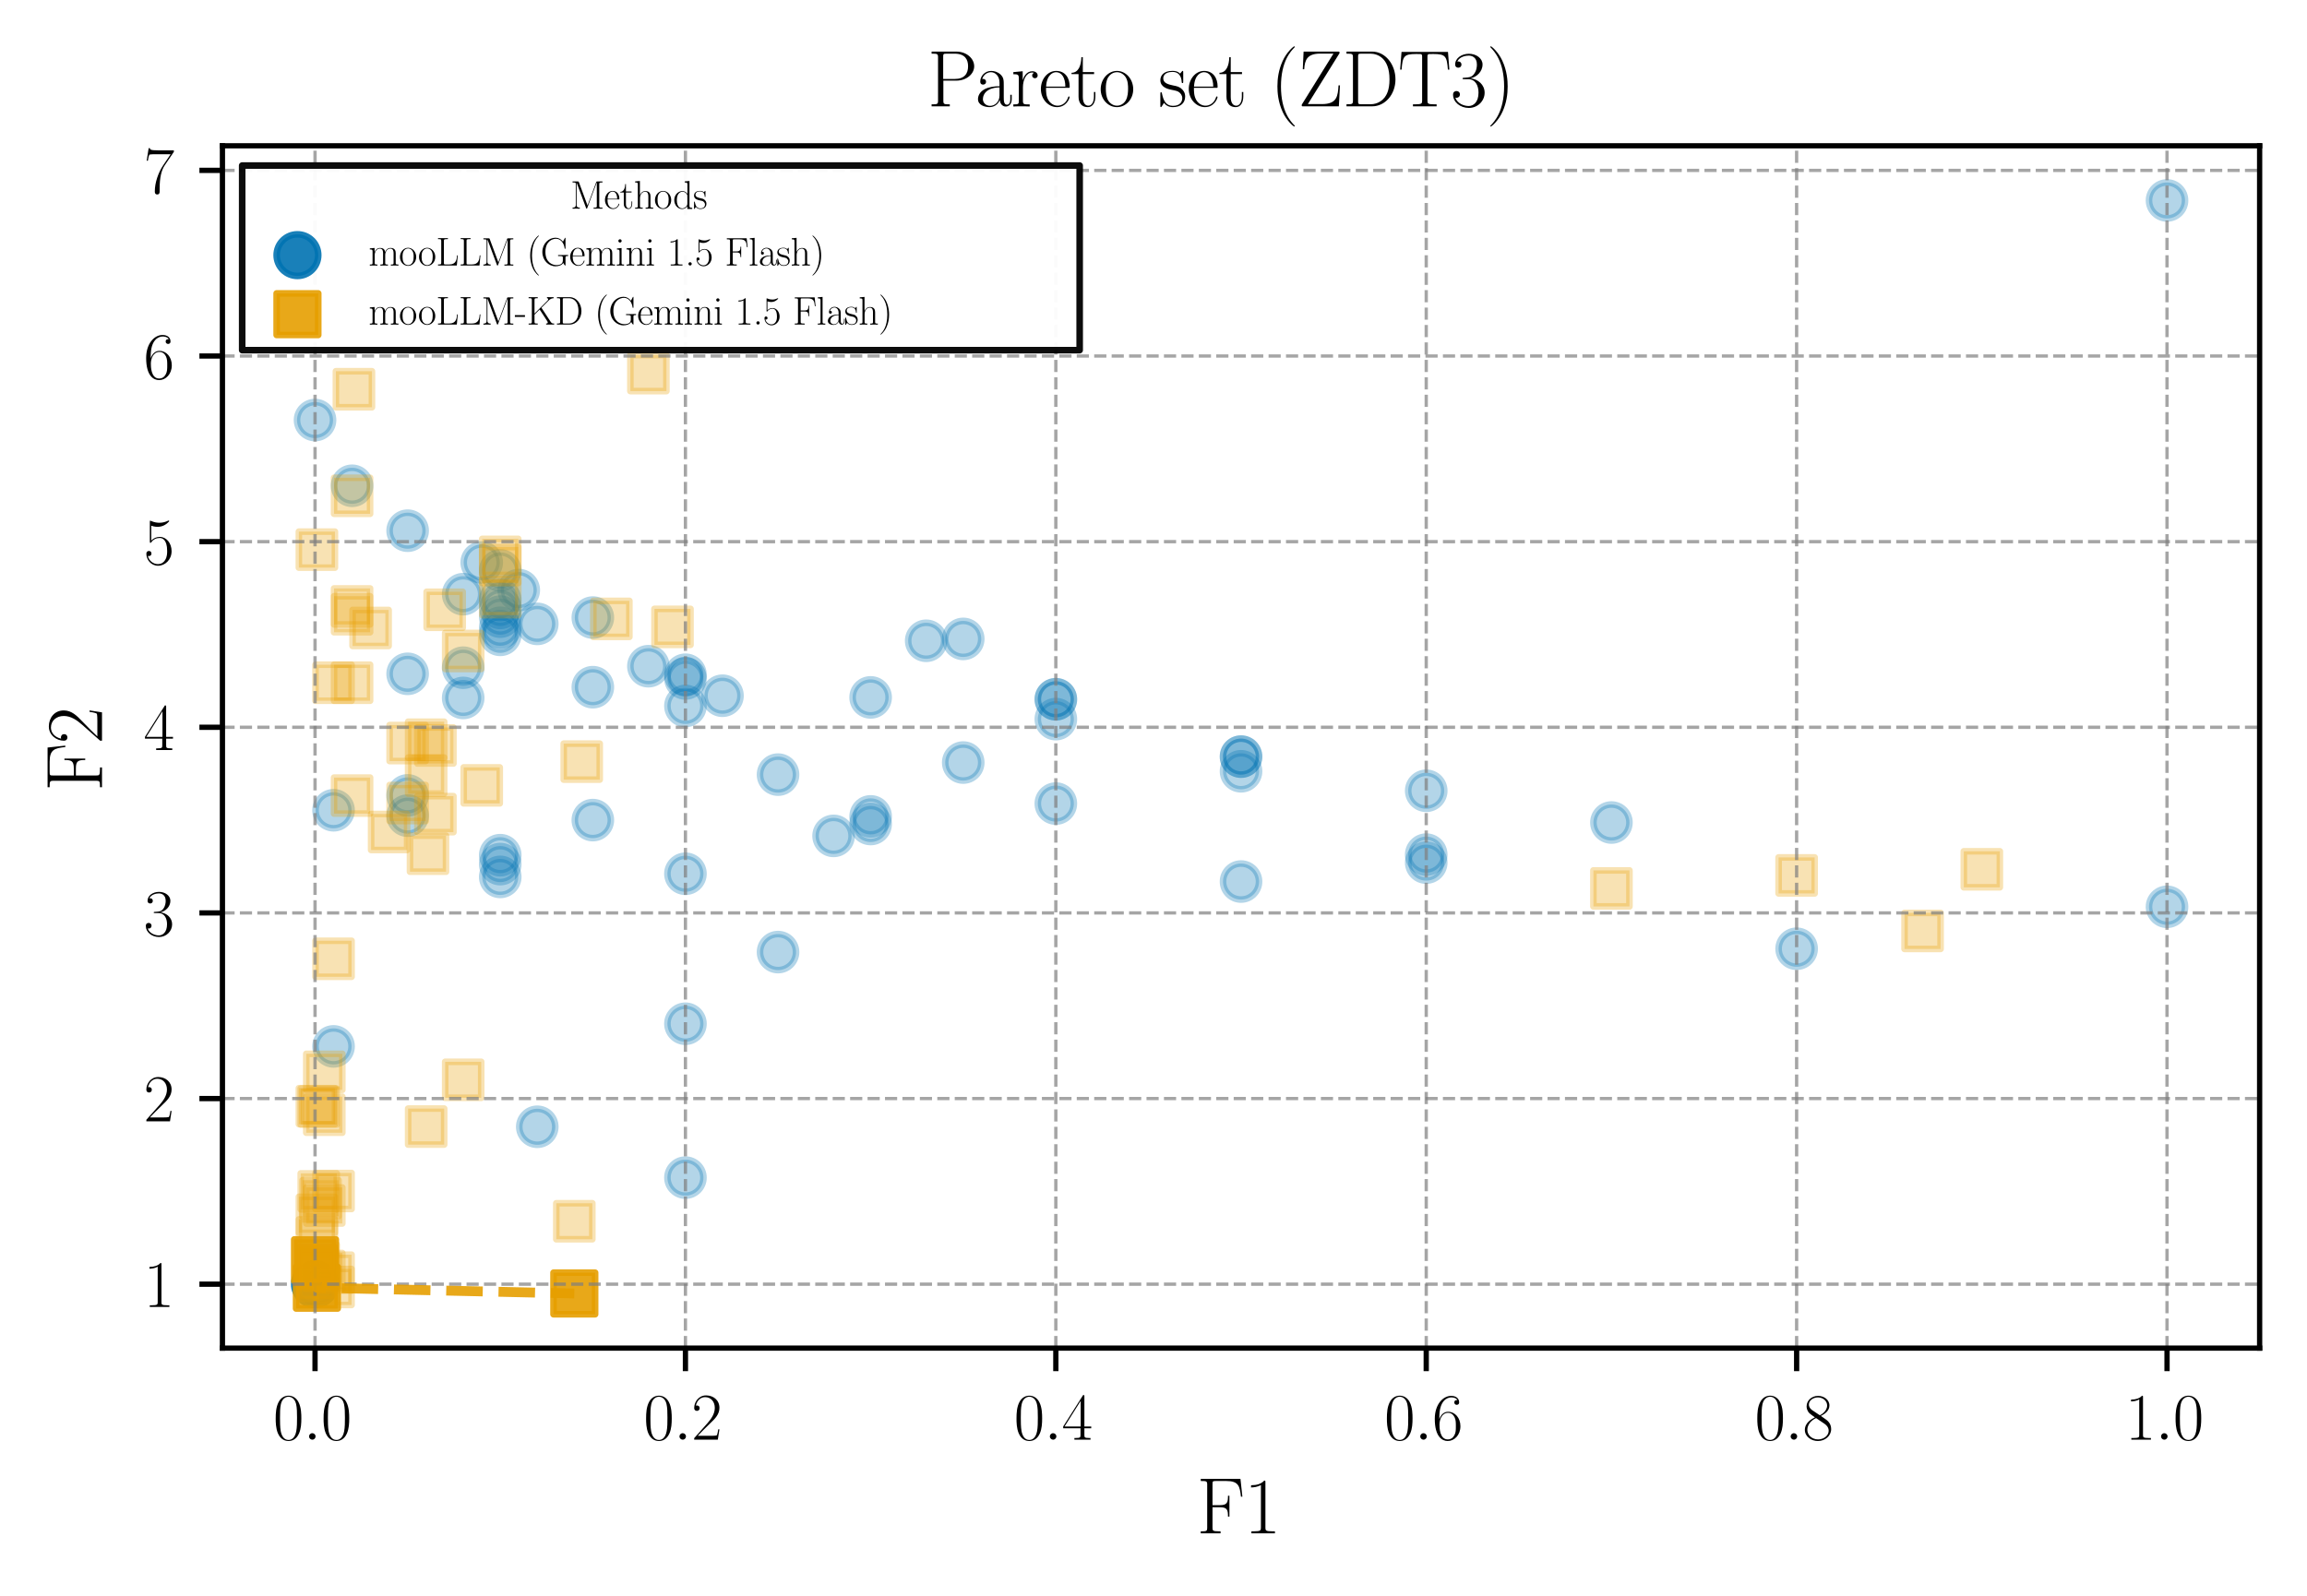 <?xml version="1.0" encoding="utf-8" standalone="no"?>
<!DOCTYPE svg PUBLIC "-//W3C//DTD SVG 1.1//EN"
  "http://www.w3.org/Graphics/SVG/1.1/DTD/svg11.dtd">
<svg xmlns:xlink="http://www.w3.org/1999/xlink" width="350.64pt" height="242.64pt" viewBox="0 0 350.64 242.64" xmlns="http://www.w3.org/2000/svg" version="1.1">
 <defs>
  <style type="text/css">*{stroke-linejoin: round; stroke-linecap: butt}</style>
 </defs>
 <g id="figure_1">
  <g id="patch_1">
   <path d="M 0 242.64 
L 350.64 242.64 
L 350.64 0 
L 0 0 
z
" style="fill: #ffffff"/>
  </g>
  <g id="axes_1">
   <g id="patch_2">
    <path d="M 33.808 204.958 
L 343.44 204.958 
L 343.44 22.166 
L 33.808 22.166 
z
" style="fill: #ffffff"/>
   </g>
   <g id="PathCollection_1">
    <defs>
     <path id="m15af9b04ea" d="M 0 2.739 
C 0.726 2.739 1.423 2.45 1.936 1.936 
C 2.45 1.423 2.739 0.726 2.739 0 
C 2.739 -0.726 2.45 -1.423 1.936 -1.936 
C 1.423 -2.45 0.726 -2.739 0 -2.739 
C -0.726 -2.739 -1.423 -2.45 -1.936 -1.936 
C -2.45 -1.423 -2.739 -0.726 -2.739 0 
C -2.739 0.726 -2.45 1.423 -1.936 1.936 
C -1.423 2.45 -0.726 2.739 0 2.739 
z
" style="stroke: #0072b2; stroke-opacity: 0.3"/>
    </defs>
    <g clip-path="url(#p3750bc977c)">
     <use xlink:href="#m15af9b04ea" x="329.366" y="30.475" style="fill: #0072b2; fill-opacity: 0.3; stroke: #0072b2; stroke-opacity: 0.3"/>
     <use xlink:href="#m15af9b04ea" x="47.882" y="63.862" style="fill: #0072b2; fill-opacity: 0.3; stroke: #0072b2; stroke-opacity: 0.3"/>
     <use xlink:href="#m15af9b04ea" x="329.366" y="137.861" style="fill: #0072b2; fill-opacity: 0.3; stroke: #0072b2; stroke-opacity: 0.3"/>
     <use xlink:href="#m15af9b04ea" x="188.624" y="115.03" style="fill: #0072b2; fill-opacity: 0.3; stroke: #0072b2; stroke-opacity: 0.3"/>
     <use xlink:href="#m15af9b04ea" x="104.179" y="107.325" style="fill: #0072b2; fill-opacity: 0.3; stroke: #0072b2; stroke-opacity: 0.3"/>
     <use xlink:href="#m15af9b04ea" x="61.956" y="80.683" style="fill: #0072b2; fill-opacity: 0.3; stroke: #0072b2; stroke-opacity: 0.3"/>
     <use xlink:href="#m15af9b04ea" x="216.772" y="129.931" style="fill: #0072b2; fill-opacity: 0.3; stroke: #0072b2; stroke-opacity: 0.3"/>
     <use xlink:href="#m15af9b04ea" x="146.402" y="97.136" style="fill: #0072b2; fill-opacity: 0.3; stroke: #0072b2; stroke-opacity: 0.3"/>
     <use xlink:href="#m15af9b04ea" x="160.476" y="109.329" style="fill: #0072b2; fill-opacity: 0.3; stroke: #0072b2; stroke-opacity: 0.3"/>
     <use xlink:href="#m15af9b04ea" x="160.476" y="106.309" style="fill: #0072b2; fill-opacity: 0.3; stroke: #0072b2; stroke-opacity: 0.3"/>
     <use xlink:href="#m15af9b04ea" x="50.697" y="159.085" style="fill: #0072b2; fill-opacity: 0.3; stroke: #0072b2; stroke-opacity: 0.3"/>
     <use xlink:href="#m15af9b04ea" x="188.624" y="115.03" style="fill: #0072b2; fill-opacity: 0.3; stroke: #0072b2; stroke-opacity: 0.3"/>
     <use xlink:href="#m15af9b04ea" x="76.031" y="86.722" style="fill: #0072b2; fill-opacity: 0.3; stroke: #0072b2; stroke-opacity: 0.3"/>
     <use xlink:href="#m15af9b04ea" x="78.845" y="89.714" style="fill: #0072b2; fill-opacity: 0.3; stroke: #0072b2; stroke-opacity: 0.3"/>
     <use xlink:href="#m15af9b04ea" x="118.253" y="117.767" style="fill: #0072b2; fill-opacity: 0.3; stroke: #0072b2; stroke-opacity: 0.3"/>
     <use xlink:href="#m15af9b04ea" x="118.253" y="144.748" style="fill: #0072b2; fill-opacity: 0.3; stroke: #0072b2; stroke-opacity: 0.3"/>
     <use xlink:href="#m15af9b04ea" x="132.327" y="125.274" style="fill: #0072b2; fill-opacity: 0.3; stroke: #0072b2; stroke-opacity: 0.3"/>
     <use xlink:href="#m15af9b04ea" x="273.069" y="144.24" style="fill: #0072b2; fill-opacity: 0.3; stroke: #0072b2; stroke-opacity: 0.3"/>
     <use xlink:href="#m15af9b04ea" x="244.921" y="125.049" style="fill: #0072b2; fill-opacity: 0.3; stroke: #0072b2; stroke-opacity: 0.3"/>
     <use xlink:href="#m15af9b04ea" x="216.772" y="120.222" style="fill: #0072b2; fill-opacity: 0.3; stroke: #0072b2; stroke-opacity: 0.3"/>
     <use xlink:href="#m15af9b04ea" x="160.476" y="122.17" style="fill: #0072b2; fill-opacity: 0.3; stroke: #0072b2; stroke-opacity: 0.3"/>
     <use xlink:href="#m15af9b04ea" x="188.624" y="117.259" style="fill: #0072b2; fill-opacity: 0.3; stroke: #0072b2; stroke-opacity: 0.3"/>
     <use xlink:href="#m15af9b04ea" x="160.476" y="106.309" style="fill: #0072b2; fill-opacity: 0.3; stroke: #0072b2; stroke-opacity: 0.3"/>
     <use xlink:href="#m15af9b04ea" x="132.327" y="106.027" style="fill: #0072b2; fill-opacity: 0.3; stroke: #0072b2; stroke-opacity: 0.3"/>
     <use xlink:href="#m15af9b04ea" x="90.105" y="93.891" style="fill: #0072b2; fill-opacity: 0.3; stroke: #0072b2; stroke-opacity: 0.3"/>
     <use xlink:href="#m15af9b04ea" x="76.031" y="91.21" style="fill: #0072b2; fill-opacity: 0.3; stroke: #0072b2; stroke-opacity: 0.3"/>
     <use xlink:href="#m15af9b04ea" x="76.031" y="95.443" style="fill: #0072b2; fill-opacity: 0.3; stroke: #0072b2; stroke-opacity: 0.3"/>
     <use xlink:href="#m15af9b04ea" x="188.624" y="134.023" style="fill: #0072b2; fill-opacity: 0.3; stroke: #0072b2; stroke-opacity: 0.3"/>
     <use xlink:href="#m15af9b04ea" x="140.772" y="97.419" style="fill: #0072b2; fill-opacity: 0.3; stroke: #0072b2; stroke-opacity: 0.3"/>
     <use xlink:href="#m15af9b04ea" x="109.809" y="105.773" style="fill: #0072b2; fill-opacity: 0.3; stroke: #0072b2; stroke-opacity: 0.3"/>
     <use xlink:href="#m15af9b04ea" x="104.179" y="103.148" style="fill: #0072b2; fill-opacity: 0.3; stroke: #0072b2; stroke-opacity: 0.3"/>
     <use xlink:href="#m15af9b04ea" x="146.402" y="115.933" style="fill: #0072b2; fill-opacity: 0.3; stroke: #0072b2; stroke-opacity: 0.3"/>
     <use xlink:href="#m15af9b04ea" x="98.549" y="101.285" style="fill: #0072b2; fill-opacity: 0.3; stroke: #0072b2; stroke-opacity: 0.3"/>
     <use xlink:href="#m15af9b04ea" x="81.66" y="171.305" style="fill: #0072b2; fill-opacity: 0.3; stroke: #0072b2; stroke-opacity: 0.3"/>
     <use xlink:href="#m15af9b04ea" x="216.772" y="131.145" style="fill: #0072b2; fill-opacity: 0.3; stroke: #0072b2; stroke-opacity: 0.3"/>
     <use xlink:href="#m15af9b04ea" x="76.031" y="92.423" style="fill: #0072b2; fill-opacity: 0.3; stroke: #0072b2; stroke-opacity: 0.3"/>
     <use xlink:href="#m15af9b04ea" x="76.031" y="96.516" style="fill: #0072b2; fill-opacity: 0.3; stroke: #0072b2; stroke-opacity: 0.3"/>
     <use xlink:href="#m15af9b04ea" x="76.031" y="133.318" style="fill: #0072b2; fill-opacity: 0.3; stroke: #0072b2; stroke-opacity: 0.3"/>
     <use xlink:href="#m15af9b04ea" x="104.179" y="132.838" style="fill: #0072b2; fill-opacity: 0.3; stroke: #0072b2; stroke-opacity: 0.3"/>
     <use xlink:href="#m15af9b04ea" x="104.179" y="179.038" style="fill: #0072b2; fill-opacity: 0.3; stroke: #0072b2; stroke-opacity: 0.3"/>
     <use xlink:href="#m15af9b04ea" x="70.401" y="101.511" style="fill: #0072b2; fill-opacity: 0.3; stroke: #0072b2; stroke-opacity: 0.3"/>
     <use xlink:href="#m15af9b04ea" x="76.031" y="131.37" style="fill: #0072b2; fill-opacity: 0.3; stroke: #0072b2; stroke-opacity: 0.3"/>
     <use xlink:href="#m15af9b04ea" x="50.697" y="123.186" style="fill: #0072b2; fill-opacity: 0.3; stroke: #0072b2; stroke-opacity: 0.3"/>
     <use xlink:href="#m15af9b04ea" x="132.327" y="124.117" style="fill: #0072b2; fill-opacity: 0.3; stroke: #0072b2; stroke-opacity: 0.3"/>
     <use xlink:href="#m15af9b04ea" x="81.66" y="94.85" style="fill: #0072b2; fill-opacity: 0.3; stroke: #0072b2; stroke-opacity: 0.3"/>
     <use xlink:href="#m15af9b04ea" x="90.105" y="124.682" style="fill: #0072b2; fill-opacity: 0.3; stroke: #0072b2; stroke-opacity: 0.3"/>
     <use xlink:href="#m15af9b04ea" x="70.401" y="106.111" style="fill: #0072b2; fill-opacity: 0.3; stroke: #0072b2; stroke-opacity: 0.3"/>
     <use xlink:href="#m15af9b04ea" x="76.031" y="130.016" style="fill: #0072b2; fill-opacity: 0.3; stroke: #0072b2; stroke-opacity: 0.3"/>
     <use xlink:href="#m15af9b04ea" x="61.956" y="102.442" style="fill: #0072b2; fill-opacity: 0.3; stroke: #0072b2; stroke-opacity: 0.3"/>
     <use xlink:href="#m15af9b04ea" x="70.401" y="90.335" style="fill: #0072b2; fill-opacity: 0.3; stroke: #0072b2; stroke-opacity: 0.3"/>
     <use xlink:href="#m15af9b04ea" x="53.512" y="73.853" style="fill: #0072b2; fill-opacity: 0.3; stroke: #0072b2; stroke-opacity: 0.3"/>
     <use xlink:href="#m15af9b04ea" x="90.105" y="104.474" style="fill: #0072b2; fill-opacity: 0.3; stroke: #0072b2; stroke-opacity: 0.3"/>
     <use xlink:href="#m15af9b04ea" x="104.179" y="102.583" style="fill: #0072b2; fill-opacity: 0.3; stroke: #0072b2; stroke-opacity: 0.3"/>
     <use xlink:href="#m15af9b04ea" x="126.698" y="127.081" style="fill: #0072b2; fill-opacity: 0.3; stroke: #0072b2; stroke-opacity: 0.3"/>
     <use xlink:href="#m15af9b04ea" x="73.216" y="85.509" style="fill: #0072b2; fill-opacity: 0.3; stroke: #0072b2; stroke-opacity: 0.3"/>
     <use xlink:href="#m15af9b04ea" x="61.956" y="124.004" style="fill: #0072b2; fill-opacity: 0.3; stroke: #0072b2; stroke-opacity: 0.3"/>
     <use xlink:href="#m15af9b04ea" x="104.179" y="155.642" style="fill: #0072b2; fill-opacity: 0.3; stroke: #0072b2; stroke-opacity: 0.3"/>
     <use xlink:href="#m15af9b04ea" x="76.031" y="93.75" style="fill: #0072b2; fill-opacity: 0.3; stroke: #0072b2; stroke-opacity: 0.3"/>
     <use xlink:href="#m15af9b04ea" x="61.956" y="120.928" style="fill: #0072b2; fill-opacity: 0.3; stroke: #0072b2; stroke-opacity: 0.3"/>
    </g>
   </g>
   <g id="PathCollection_2">
    <defs>
     <path id="m00abe58937" d="M 0 3.162 
C 0.839 3.162 1.643 2.829 2.236 2.236 
C 2.829 1.643 3.162 0.839 3.162 0 
C 3.162 -0.839 2.829 -1.643 2.236 -2.236 
C 1.643 -2.829 0.839 -3.162 0 -3.162 
C -0.839 -3.162 -1.643 -2.829 -2.236 -2.236 
C -2.829 -1.643 -3.162 -0.839 -3.162 0 
C -3.162 0.839 -2.829 1.643 -2.236 2.236 
C -1.643 2.829 -0.839 3.162 0 3.162 
z
" style="stroke: #0072b2; stroke-opacity: 0.9"/>
    </defs>
    <g clip-path="url(#p3750bc977c)">
     <use xlink:href="#m00abe58937" x="47.882" y="195.238" style="fill: #0072b2; fill-opacity: 0.9; stroke: #0072b2; stroke-opacity: 0.9"/>
    </g>
   </g>
   <g id="PathCollection_3">
    <defs>
     <path id="m9cf912f7ef" d="M -2.739 2.739 
L 2.739 2.739 
L 2.739 -2.739 
L -2.739 -2.739 
z
" style="stroke: #e69f00; stroke-opacity: 0.3"/>
    </defs>
    <g clip-path="url(#p3750bc977c)">
     <use xlink:href="#m9cf912f7ef" x="102.209" y="95.302" style="fill: #e69f00; fill-opacity: 0.3; stroke: #e69f00; stroke-opacity: 0.3"/>
     <use xlink:href="#m9cf912f7ef" x="53.793" y="59.177" style="fill: #e69f00; fill-opacity: 0.3; stroke: #e69f00; stroke-opacity: 0.3"/>
     <use xlink:href="#m9cf912f7ef" x="292.21" y="141.53" style="fill: #e69f00; fill-opacity: 0.3; stroke: #e69f00; stroke-opacity: 0.3"/>
     <use xlink:href="#m9cf912f7ef" x="301.217" y="132.161" style="fill: #e69f00; fill-opacity: 0.3; stroke: #e69f00; stroke-opacity: 0.3"/>
     <use xlink:href="#m9cf912f7ef" x="88.416" y="115.792" style="fill: #e69f00; fill-opacity: 0.3; stroke: #e69f00; stroke-opacity: 0.3"/>
     <use xlink:href="#m9cf912f7ef" x="98.549" y="56.722" style="fill: #e69f00; fill-opacity: 0.3; stroke: #e69f00; stroke-opacity: 0.3"/>
     <use xlink:href="#m9cf912f7ef" x="53.512" y="103.797" style="fill: #e69f00; fill-opacity: 0.3; stroke: #e69f00; stroke-opacity: 0.3"/>
     <use xlink:href="#m9cf912f7ef" x="61.956" y="122.085" style="fill: #e69f00; fill-opacity: 0.3; stroke: #e69f00; stroke-opacity: 0.3"/>
     <use xlink:href="#m9cf912f7ef" x="76.031" y="85.904" style="fill: #e69f00; fill-opacity: 0.3; stroke: #e69f00; stroke-opacity: 0.3"/>
     <use xlink:href="#m9cf912f7ef" x="50.697" y="145.764" style="fill: #e69f00; fill-opacity: 0.3; stroke: #e69f00; stroke-opacity: 0.3"/>
     <use xlink:href="#m9cf912f7ef" x="50.697" y="103.797" style="fill: #e69f00; fill-opacity: 0.3; stroke: #e69f00; stroke-opacity: 0.3"/>
     <use xlink:href="#m9cf912f7ef" x="273.069" y="133.092" style="fill: #e69f00; fill-opacity: 0.3; stroke: #e69f00; stroke-opacity: 0.3"/>
     <use xlink:href="#m9cf912f7ef" x="50.697" y="181.07" style="fill: #e69f00; fill-opacity: 0.3; stroke: #e69f00; stroke-opacity: 0.3"/>
     <use xlink:href="#m9cf912f7ef" x="92.92" y="94.088" style="fill: #e69f00; fill-opacity: 0.3; stroke: #e69f00; stroke-opacity: 0.3"/>
     <use xlink:href="#m9cf912f7ef" x="76.031" y="90.786" style="fill: #e69f00; fill-opacity: 0.3; stroke: #e69f00; stroke-opacity: 0.3"/>
     <use xlink:href="#m9cf912f7ef" x="244.921" y="135.067" style="fill: #e69f00; fill-opacity: 0.3; stroke: #e69f00; stroke-opacity: 0.3"/>
     <use xlink:href="#m9cf912f7ef" x="50.697" y="193.488" style="fill: #e69f00; fill-opacity: 0.3; stroke: #e69f00; stroke-opacity: 0.3"/>
     <use xlink:href="#m9cf912f7ef" x="49.29" y="162.951" style="fill: #e69f00; fill-opacity: 0.3; stroke: #e69f00; stroke-opacity: 0.3"/>
     <use xlink:href="#m9cf912f7ef" x="50.697" y="195.661" style="fill: #e69f00; fill-opacity: 0.3; stroke: #e69f00; stroke-opacity: 0.3"/>
     <use xlink:href="#m9cf912f7ef" x="87.29" y="185.67" style="fill: #e69f00; fill-opacity: 0.3; stroke: #e69f00; stroke-opacity: 0.3"/>
     <use xlink:href="#m9cf912f7ef" x="48.164" y="192.246" style="fill: #e69f00; fill-opacity: 0.3; stroke: #e69f00; stroke-opacity: 0.3"/>
     <use xlink:href="#m9cf912f7ef" x="48.164" y="192.782" style="fill: #e69f00; fill-opacity: 0.3; stroke: #e69f00; stroke-opacity: 0.3"/>
     <use xlink:href="#m9cf912f7ef" x="48.164" y="83.561" style="fill: #e69f00; fill-opacity: 0.3; stroke: #e69f00; stroke-opacity: 0.3"/>
     <use xlink:href="#m9cf912f7ef" x="49.29" y="183.271" style="fill: #e69f00; fill-opacity: 0.3; stroke: #e69f00; stroke-opacity: 0.3"/>
     <use xlink:href="#m9cf912f7ef" x="64.771" y="171.277" style="fill: #e69f00; fill-opacity: 0.3; stroke: #e69f00; stroke-opacity: 0.3"/>
     <use xlink:href="#m9cf912f7ef" x="64.771" y="112.461" style="fill: #e69f00; fill-opacity: 0.3; stroke: #e69f00; stroke-opacity: 0.3"/>
     <use xlink:href="#m9cf912f7ef" x="64.771" y="117.908" style="fill: #e69f00; fill-opacity: 0.3; stroke: #e69f00; stroke-opacity: 0.3"/>
     <use xlink:href="#m9cf912f7ef" x="70.401" y="98.971" style="fill: #e69f00; fill-opacity: 0.3; stroke: #e69f00; stroke-opacity: 0.3"/>
     <use xlink:href="#m9cf912f7ef" x="48.445" y="181.127" style="fill: #e69f00; fill-opacity: 0.3; stroke: #e69f00; stroke-opacity: 0.3"/>
     <use xlink:href="#m9cf912f7ef" x="70.401" y="164.165" style="fill: #e69f00; fill-opacity: 0.3; stroke: #e69f00; stroke-opacity: 0.3"/>
     <use xlink:href="#m9cf912f7ef" x="66.179" y="113.336" style="fill: #e69f00; fill-opacity: 0.3; stroke: #e69f00; stroke-opacity: 0.3"/>
     <use xlink:href="#m9cf912f7ef" x="65.053" y="129.79" style="fill: #e69f00; fill-opacity: 0.3; stroke: #e69f00; stroke-opacity: 0.3"/>
     <use xlink:href="#m9cf912f7ef" x="48.164" y="193.065" style="fill: #e69f00; fill-opacity: 0.3; stroke: #e69f00; stroke-opacity: 0.3"/>
     <use xlink:href="#m9cf912f7ef" x="48.727" y="182.171" style="fill: #e69f00; fill-opacity: 0.3; stroke: #e69f00; stroke-opacity: 0.3"/>
     <use xlink:href="#m9cf912f7ef" x="66.179" y="123.778" style="fill: #e69f00; fill-opacity: 0.3; stroke: #e69f00; stroke-opacity: 0.3"/>
     <use xlink:href="#m9cf912f7ef" x="49.29" y="193.234" style="fill: #e69f00; fill-opacity: 0.3; stroke: #e69f00; stroke-opacity: 0.3"/>
     <use xlink:href="#m9cf912f7ef" x="48.164" y="184.683" style="fill: #e69f00; fill-opacity: 0.3; stroke: #e69f00; stroke-opacity: 0.3"/>
     <use xlink:href="#m9cf912f7ef" x="53.512" y="120.956" style="fill: #e69f00; fill-opacity: 0.3; stroke: #e69f00; stroke-opacity: 0.3"/>
     <use xlink:href="#m9cf912f7ef" x="67.586" y="92.706" style="fill: #e69f00; fill-opacity: 0.3; stroke: #e69f00; stroke-opacity: 0.3"/>
     <use xlink:href="#m9cf912f7ef" x="48.164" y="194.73" style="fill: #e69f00; fill-opacity: 0.3; stroke: #e69f00; stroke-opacity: 0.3"/>
     <use xlink:href="#m9cf912f7ef" x="48.164" y="192.303" style="fill: #e69f00; fill-opacity: 0.3; stroke: #e69f00; stroke-opacity: 0.3"/>
     <use xlink:href="#m9cf912f7ef" x="49.29" y="169.471" style="fill: #e69f00; fill-opacity: 0.3; stroke: #e69f00; stroke-opacity: 0.3"/>
     <use xlink:href="#m9cf912f7ef" x="53.512" y="75.377" style="fill: #e69f00; fill-opacity: 0.3; stroke: #e69f00; stroke-opacity: 0.3"/>
     <use xlink:href="#m9cf912f7ef" x="73.216" y="119.404" style="fill: #e69f00; fill-opacity: 0.3; stroke: #e69f00; stroke-opacity: 0.3"/>
     <use xlink:href="#m9cf912f7ef" x="59.142" y="126.488" style="fill: #e69f00; fill-opacity: 0.3; stroke: #e69f00; stroke-opacity: 0.3"/>
     <use xlink:href="#m9cf912f7ef" x="53.512" y="93.383" style="fill: #e69f00; fill-opacity: 0.3; stroke: #e69f00; stroke-opacity: 0.3"/>
     <use xlink:href="#m9cf912f7ef" x="56.327" y="95.471" style="fill: #e69f00; fill-opacity: 0.3; stroke: #e69f00; stroke-opacity: 0.3"/>
     <use xlink:href="#m9cf912f7ef" x="48.445" y="191.936" style="fill: #e69f00; fill-opacity: 0.3; stroke: #e69f00; stroke-opacity: 0.3"/>
     <use xlink:href="#m9cf912f7ef" x="48.164" y="192.5" style="fill: #e69f00; fill-opacity: 0.3; stroke: #e69f00; stroke-opacity: 0.3"/>
     <use xlink:href="#m9cf912f7ef" x="47.882" y="191.343" style="fill: #e69f00; fill-opacity: 0.3; stroke: #e69f00; stroke-opacity: 0.3"/>
     <use xlink:href="#m9cf912f7ef" x="48.445" y="168.229" style="fill: #e69f00; fill-opacity: 0.3; stroke: #e69f00; stroke-opacity: 0.3"/>
     <use xlink:href="#m9cf912f7ef" x="48.164" y="168.172" style="fill: #e69f00; fill-opacity: 0.3; stroke: #e69f00; stroke-opacity: 0.3"/>
     <use xlink:href="#m9cf912f7ef" x="61.956" y="112.969" style="fill: #e69f00; fill-opacity: 0.3; stroke: #e69f00; stroke-opacity: 0.3"/>
     <use xlink:href="#m9cf912f7ef" x="76.031" y="84.662" style="fill: #e69f00; fill-opacity: 0.3; stroke: #e69f00; stroke-opacity: 0.3"/>
     <use xlink:href="#m9cf912f7ef" x="53.512" y="92.198" style="fill: #e69f00; fill-opacity: 0.3; stroke: #e69f00; stroke-opacity: 0.3"/>
     <use xlink:href="#m9cf912f7ef" x="48.164" y="192.726" style="fill: #e69f00; fill-opacity: 0.3; stroke: #e69f00; stroke-opacity: 0.3"/>
     <use xlink:href="#m9cf912f7ef" x="48.164" y="188.126" style="fill: #e69f00; fill-opacity: 0.3; stroke: #e69f00; stroke-opacity: 0.3"/>
    </g>
   </g>
   <g id="PathCollection_4">
    <defs>
     <path id="m9060b72199" d="M -3.162 3.162 
L 3.162 3.162 
L 3.162 -3.162 
L -3.162 -3.162 
z
" style="stroke: #e69f00; stroke-opacity: 0.9"/>
    </defs>
    <g clip-path="url(#p3750bc977c)">
     <use xlink:href="#m9060b72199" x="87.29" y="196.649" style="fill: #e69f00; fill-opacity: 0.9; stroke: #e69f00; stroke-opacity: 0.9"/>
     <use xlink:href="#m9060b72199" x="48.164" y="195.774" style="fill: #e69f00; fill-opacity: 0.9; stroke: #e69f00; stroke-opacity: 0.9"/>
     <use xlink:href="#m9060b72199" x="47.882" y="191.597" style="fill: #e69f00; fill-opacity: 0.9; stroke: #e69f00; stroke-opacity: 0.9"/>
    </g>
   </g>
   <g id="matplotlib.axis_1">
    <g id="xtick_1">
     <g id="line2d_1">
      <path d="M 47.882 204.958 
L 47.882 22.166 
" clip-path="url(#p3750bc977c)" style="fill: none; stroke-dasharray: 1.85,0.8; stroke-dashoffset: 0; stroke: #808080; stroke-opacity: 0.7; stroke-width: 0.5"/>
     </g>
     <g id="line2d_2">
      <defs>
       <path id="m80964df340" d="M 0 0 
L 0 3.5 
" style="stroke: #000000; stroke-width: 0.8"/>
      </defs>
      <g>
       <use xlink:href="#m80964df340" x="47.882" y="204.958" style="stroke: #000000; stroke-width: 0.8"/>
      </g>
     </g>
     <g id="text_1">
      <!-- $\mathdefault{0.0}$ -->
      <g transform="translate(41.517 218.876) scale(0.1 -0.1)">
       <defs>
        <path id="CMR17-30" d="M 2688 2025 
C 2688 2416 2682 3080 2413 3591 
C 2176 4039 1798 4198 1466 4198 
C 1158 4198 768 4058 525 3597 
C 269 3118 243 2524 243 2025 
C 243 1661 250 1106 448 619 
C 723 -39 1216 -128 1466 -128 
C 1760 -128 2208 -7 2470 600 
C 2662 1042 2688 1559 2688 2025 
z
M 1466 -26 
C 1056 -26 813 325 723 812 
C 653 1188 653 1738 653 2096 
C 653 2588 653 2997 736 3387 
C 858 3929 1216 4096 1466 4096 
C 1728 4096 2067 3923 2189 3400 
C 2272 3036 2278 2607 2278 2096 
C 2278 1680 2278 1169 2202 792 
C 2067 95 1690 -26 1466 -26 
z
" transform="scale(0.016)"/>
        <path id="CMMI12-3a" d="M 1178 307 
C 1178 492 1024 619 870 619 
C 685 619 557 466 557 313 
C 557 128 710 0 864 0 
C 1050 0 1178 153 1178 307 
z
" transform="scale(0.016)"/>
       </defs>
       <use xlink:href="#CMR17-30" transform="scale(0.996)"/>
       <use xlink:href="#CMMI12-3a" transform="translate(45.69 0) scale(0.996)"/>
       <use xlink:href="#CMR17-30" transform="translate(72.788 0) scale(0.996)"/>
      </g>
     </g>
    </g>
    <g id="xtick_2">
     <g id="line2d_3">
      <path d="M 104.179 204.958 
L 104.179 22.166 
" clip-path="url(#p3750bc977c)" style="fill: none; stroke-dasharray: 1.85,0.8; stroke-dashoffset: 0; stroke: #808080; stroke-opacity: 0.7; stroke-width: 0.5"/>
     </g>
     <g id="line2d_4">
      <g>
       <use xlink:href="#m80964df340" x="104.179" y="204.958" style="stroke: #000000; stroke-width: 0.8"/>
      </g>
     </g>
     <g id="text_2">
      <!-- $\mathdefault{0.2}$ -->
      <g transform="translate(97.814 218.876) scale(0.1 -0.1)">
       <defs>
        <path id="CMR17-32" d="M 2669 989 
L 2554 989 
C 2490 536 2438 459 2413 420 
C 2381 369 1920 369 1830 369 
L 602 369 
C 832 619 1280 1072 1824 1597 
C 2214 1967 2669 2402 2669 3035 
C 2669 3790 2067 4224 1395 4224 
C 691 4224 262 3604 262 3030 
C 262 2780 448 2748 525 2748 
C 589 2748 781 2787 781 3010 
C 781 3207 614 3264 525 3264 
C 486 3264 448 3258 422 3245 
C 544 3790 915 4058 1306 4058 
C 1862 4058 2227 3617 2227 3035 
C 2227 2479 1901 2000 1536 1584 
L 262 146 
L 262 0 
L 2515 0 
L 2669 989 
z
" transform="scale(0.016)"/>
       </defs>
       <use xlink:href="#CMR17-30" transform="scale(0.996)"/>
       <use xlink:href="#CMMI12-3a" transform="translate(45.69 0) scale(0.996)"/>
       <use xlink:href="#CMR17-32" transform="translate(72.788 0) scale(0.996)"/>
      </g>
     </g>
    </g>
    <g id="xtick_3">
     <g id="line2d_5">
      <path d="M 160.476 204.958 
L 160.476 22.166 
" clip-path="url(#p3750bc977c)" style="fill: none; stroke-dasharray: 1.85,0.8; stroke-dashoffset: 0; stroke: #808080; stroke-opacity: 0.7; stroke-width: 0.5"/>
     </g>
     <g id="line2d_6">
      <g>
       <use xlink:href="#m80964df340" x="160.476" y="204.958" style="stroke: #000000; stroke-width: 0.8"/>
      </g>
     </g>
     <g id="text_3">
      <!-- $\mathdefault{0.4}$ -->
      <g transform="translate(154.111 218.876) scale(0.1 -0.1)">
       <defs>
        <path id="CMR17-34" d="M 2150 4122 
C 2150 4256 2144 4256 2029 4256 
L 128 1254 
L 128 1088 
L 1779 1088 
L 1779 457 
C 1779 224 1766 160 1318 160 
L 1197 160 
L 1197 0 
C 1402 0 1747 0 1965 0 
C 2182 0 2528 0 2733 0 
L 2733 160 
L 2611 160 
C 2163 160 2150 224 2150 457 
L 2150 1088 
L 2803 1088 
L 2803 1254 
L 2150 1254 
L 2150 4122 
z
M 1798 3703 
L 1798 1254 
L 256 1254 
L 1798 3703 
z
" transform="scale(0.016)"/>
       </defs>
       <use xlink:href="#CMR17-30" transform="scale(0.996)"/>
       <use xlink:href="#CMMI12-3a" transform="translate(45.69 0) scale(0.996)"/>
       <use xlink:href="#CMR17-34" transform="translate(72.788 0) scale(0.996)"/>
      </g>
     </g>
    </g>
    <g id="xtick_4">
     <g id="line2d_7">
      <path d="M 216.772 204.958 
L 216.772 22.166 
" clip-path="url(#p3750bc977c)" style="fill: none; stroke-dasharray: 1.85,0.8; stroke-dashoffset: 0; stroke: #808080; stroke-opacity: 0.7; stroke-width: 0.5"/>
     </g>
     <g id="line2d_8">
      <g>
       <use xlink:href="#m80964df340" x="216.772" y="204.958" style="stroke: #000000; stroke-width: 0.8"/>
      </g>
     </g>
     <g id="text_4">
      <!-- $\mathdefault{0.6}$ -->
      <g transform="translate(210.407 218.876) scale(0.1 -0.1)">
       <defs>
        <path id="CMR17-36" d="M 678 2176 
C 678 3690 1395 4032 1811 4032 
C 1946 4032 2272 4009 2400 3776 
C 2298 3776 2106 3776 2106 3553 
C 2106 3381 2246 3323 2336 3323 
C 2394 3323 2566 3348 2566 3560 
C 2566 3954 2246 4179 1805 4179 
C 1043 4179 243 3390 243 1984 
C 243 253 966 -128 1478 -128 
C 2099 -128 2688 427 2688 1283 
C 2688 2081 2170 2662 1517 2662 
C 1126 2662 838 2407 678 1960 
L 678 2176 
z
M 1478 25 
C 691 25 691 1200 691 1436 
C 691 1896 909 2560 1504 2560 
C 1613 2560 1926 2560 2138 2120 
C 2253 1870 2253 1609 2253 1289 
C 2253 944 2253 690 2118 434 
C 1978 171 1773 25 1478 25 
z
" transform="scale(0.016)"/>
       </defs>
       <use xlink:href="#CMR17-30" transform="scale(0.996)"/>
       <use xlink:href="#CMMI12-3a" transform="translate(45.69 0) scale(0.996)"/>
       <use xlink:href="#CMR17-36" transform="translate(72.788 0) scale(0.996)"/>
      </g>
     </g>
    </g>
    <g id="xtick_5">
     <g id="line2d_9">
      <path d="M 273.069 204.958 
L 273.069 22.166 
" clip-path="url(#p3750bc977c)" style="fill: none; stroke-dasharray: 1.85,0.8; stroke-dashoffset: 0; stroke: #808080; stroke-opacity: 0.7; stroke-width: 0.5"/>
     </g>
     <g id="line2d_10">
      <g>
       <use xlink:href="#m80964df340" x="273.069" y="204.958" style="stroke: #000000; stroke-width: 0.8"/>
      </g>
     </g>
     <g id="text_5">
      <!-- $\mathdefault{0.8}$ -->
      <g transform="translate(266.704 218.876) scale(0.1 -0.1)">
       <defs>
        <path id="CMR17-38" d="M 1741 2264 
C 2144 2467 2554 2773 2554 3263 
C 2554 3841 1990 4179 1472 4179 
C 890 4179 378 3759 378 3180 
C 378 3021 416 2747 666 2505 
C 730 2442 998 2251 1171 2130 
C 883 1983 211 1634 211 934 
C 211 279 838 -128 1459 -128 
C 2144 -128 2720 362 2720 1010 
C 2720 1590 2330 1857 2074 2029 
L 1741 2264 
z
M 902 2822 
C 851 2854 595 3051 595 3351 
C 595 3739 998 4032 1459 4032 
C 1965 4032 2336 3676 2336 3262 
C 2336 2669 1670 2331 1638 2331 
C 1632 2331 1626 2331 1574 2370 
L 902 2822 
z
M 2080 1519 
C 2176 1449 2483 1240 2483 851 
C 2483 381 2010 25 1472 25 
C 890 25 448 438 448 940 
C 448 1443 838 1862 1280 2060 
L 2080 1519 
z
" transform="scale(0.016)"/>
       </defs>
       <use xlink:href="#CMR17-30" transform="scale(0.996)"/>
       <use xlink:href="#CMMI12-3a" transform="translate(45.69 0) scale(0.996)"/>
       <use xlink:href="#CMR17-38" transform="translate(72.788 0) scale(0.996)"/>
      </g>
     </g>
    </g>
    <g id="xtick_6">
     <g id="line2d_11">
      <path d="M 329.366 204.958 
L 329.366 22.166 
" clip-path="url(#p3750bc977c)" style="fill: none; stroke-dasharray: 1.85,0.8; stroke-dashoffset: 0; stroke: #808080; stroke-opacity: 0.7; stroke-width: 0.5"/>
     </g>
     <g id="line2d_12">
      <g>
       <use xlink:href="#m80964df340" x="329.366" y="204.958" style="stroke: #000000; stroke-width: 0.8"/>
      </g>
     </g>
     <g id="text_6">
      <!-- $\mathdefault{1.0}$ -->
      <g transform="translate(323.001 218.876) scale(0.1 -0.1)">
       <defs>
        <path id="CMR17-31" d="M 1702 4058 
C 1702 4192 1696 4192 1606 4192 
C 1357 3916 979 3827 621 3827 
C 602 3827 570 3827 563 3808 
C 557 3795 557 3782 557 3648 
C 755 3648 1088 3686 1344 3839 
L 1344 461 
C 1344 236 1331 160 781 160 
L 589 160 
L 589 0 
C 896 0 1216 0 1523 0 
C 1830 0 2150 0 2458 0 
L 2458 160 
L 2266 160 
C 1715 160 1702 230 1702 458 
L 1702 4058 
z
" transform="scale(0.016)"/>
       </defs>
       <use xlink:href="#CMR17-31" transform="scale(0.996)"/>
       <use xlink:href="#CMMI12-3a" transform="translate(45.69 0) scale(0.996)"/>
       <use xlink:href="#CMR17-30" transform="translate(72.788 0) scale(0.996)"/>
      </g>
     </g>
    </g>
    <g id="text_7">
     <!-- F1 -->
     <g transform="translate(181.878 233.115) scale(0.12 -0.12)">
      <defs>
       <path id="CMR17-46" d="M 3482 4325 
L 326 4325 
L 326 4160 
C 768 4160 838 4160 838 3874 
L 838 446 
C 838 160 768 160 326 160 
L 326 0 
C 512 0 870 0 1069 0 
C 1331 0 1638 0 1901 0 
L 1901 160 
L 1760 160 
C 1274 160 1261 223 1261 452 
L 1261 2075 
L 1837 2075 
C 2432 2075 2490 1865 2490 1332 
L 2605 1332 
L 2605 2987 
L 2490 2987 
C 2490 2450 2432 2240 1837 2240 
L 1261 2240 
L 1261 3911 
C 1261 4128 1274 4160 1530 4160 
L 2355 4160 
C 3322 4160 3430 3765 3520 2916 
L 3635 2916 
L 3482 4325 
z
" transform="scale(0.016)"/>
      </defs>
      <use xlink:href="#CMR17-46" transform="scale(0.996)"/>
      <use xlink:href="#CMR17-31" transform="translate(59.984 0) scale(0.996)"/>
     </g>
    </g>
   </g>
   <g id="matplotlib.axis_2">
    <g id="ytick_1">
     <g id="line2d_13">
      <path d="M 33.808 195.238 
L 343.44 195.238 
" clip-path="url(#p3750bc977c)" style="fill: none; stroke-dasharray: 1.85,0.8; stroke-dashoffset: 0; stroke: #808080; stroke-opacity: 0.7; stroke-width: 0.5"/>
     </g>
     <g id="line2d_14">
      <defs>
       <path id="m3cd39719cb" d="M 0 0 
L -3.5 0 
" style="stroke: #000000; stroke-width: 0.8"/>
      </defs>
      <g>
       <use xlink:href="#m3cd39719cb" x="33.808" y="195.238" style="stroke: #000000; stroke-width: 0.8"/>
      </g>
     </g>
     <g id="text_8">
      <!-- $\mathdefault{1}$ -->
      <g transform="translate(21.827 198.697) scale(0.1 -0.1)">
       <use xlink:href="#CMR17-31" transform="scale(0.996)"/>
      </g>
     </g>
    </g>
    <g id="ytick_2">
     <g id="line2d_15">
      <path d="M 33.808 167.015 
L 343.44 167.015 
" clip-path="url(#p3750bc977c)" style="fill: none; stroke-dasharray: 1.85,0.8; stroke-dashoffset: 0; stroke: #808080; stroke-opacity: 0.7; stroke-width: 0.5"/>
     </g>
     <g id="line2d_16">
      <g>
       <use xlink:href="#m3cd39719cb" x="33.808" y="167.015" style="stroke: #000000; stroke-width: 0.8"/>
      </g>
     </g>
     <g id="text_9">
      <!-- $\mathdefault{2}$ -->
      <g transform="translate(21.827 170.475) scale(0.1 -0.1)">
       <use xlink:href="#CMR17-32" transform="scale(0.996)"/>
      </g>
     </g>
    </g>
    <g id="ytick_3">
     <g id="line2d_17">
      <path d="M 33.808 138.793 
L 343.44 138.793 
" clip-path="url(#p3750bc977c)" style="fill: none; stroke-dasharray: 1.85,0.8; stroke-dashoffset: 0; stroke: #808080; stroke-opacity: 0.7; stroke-width: 0.5"/>
     </g>
     <g id="line2d_18">
      <g>
       <use xlink:href="#m3cd39719cb" x="33.808" y="138.793" style="stroke: #000000; stroke-width: 0.8"/>
      </g>
     </g>
     <g id="text_10">
      <!-- $\mathdefault{3}$ -->
      <g transform="translate(21.827 142.252) scale(0.1 -0.1)">
       <defs>
        <path id="CMR17-33" d="M 1414 2157 
C 1984 2157 2234 1662 2234 1090 
C 2234 320 1824 25 1453 25 
C 1114 25 563 194 390 693 
C 422 680 454 680 486 680 
C 640 680 755 782 755 948 
C 755 1133 614 1216 486 1216 
C 378 1216 211 1165 211 926 
C 211 335 787 -128 1466 -128 
C 2176 -128 2720 430 2720 1085 
C 2720 1707 2208 2157 1600 2227 
C 2086 2328 2554 2756 2554 3329 
C 2554 3820 2048 4179 1472 4179 
C 890 4179 378 3829 378 3329 
C 378 3110 544 3072 627 3072 
C 762 3072 877 3155 877 3321 
C 877 3486 762 3569 627 3569 
C 602 3569 570 3569 544 3557 
C 730 3959 1235 4032 1459 4032 
C 1683 4032 2106 3925 2106 3320 
C 2106 3143 2080 2828 1862 2550 
C 1670 2304 1453 2304 1242 2284 
C 1210 2284 1062 2269 1037 2269 
C 992 2263 966 2257 966 2208 
C 966 2163 973 2157 1101 2157 
L 1414 2157 
z
" transform="scale(0.016)"/>
       </defs>
       <use xlink:href="#CMR17-33" transform="scale(0.996)"/>
      </g>
     </g>
    </g>
    <g id="ytick_4">
     <g id="line2d_19">
      <path d="M 33.808 110.57 
L 343.44 110.57 
" clip-path="url(#p3750bc977c)" style="fill: none; stroke-dasharray: 1.85,0.8; stroke-dashoffset: 0; stroke: #808080; stroke-opacity: 0.7; stroke-width: 0.5"/>
     </g>
     <g id="line2d_20">
      <g>
       <use xlink:href="#m3cd39719cb" x="33.808" y="110.57" style="stroke: #000000; stroke-width: 0.8"/>
      </g>
     </g>
     <g id="text_11">
      <!-- $\mathdefault{4}$ -->
      <g transform="translate(21.827 114.03) scale(0.1 -0.1)">
       <use xlink:href="#CMR17-34" transform="scale(0.996)"/>
      </g>
     </g>
    </g>
    <g id="ytick_5">
     <g id="line2d_21">
      <path d="M 33.808 82.348 
L 343.44 82.348 
" clip-path="url(#p3750bc977c)" style="fill: none; stroke-dasharray: 1.85,0.8; stroke-dashoffset: 0; stroke: #808080; stroke-opacity: 0.7; stroke-width: 0.5"/>
     </g>
     <g id="line2d_22">
      <g>
       <use xlink:href="#m3cd39719cb" x="33.808" y="82.348" style="stroke: #000000; stroke-width: 0.8"/>
      </g>
     </g>
     <g id="text_12">
      <!-- $\mathdefault{5}$ -->
      <g transform="translate(21.827 85.807) scale(0.1 -0.1)">
       <defs>
        <path id="CMR17-35" d="M 730 3692 
C 794 3666 1056 3584 1325 3584 
C 1920 3584 2246 3911 2432 4100 
C 2432 4157 2432 4192 2394 4192 
C 2387 4192 2374 4192 2323 4163 
C 2099 4058 1837 3973 1517 3973 
C 1325 3973 1037 3999 723 4139 
C 653 4171 640 4171 634 4171 
C 602 4171 595 4164 595 4037 
L 595 2203 
C 595 2089 595 2057 659 2057 
C 691 2057 704 2070 736 2114 
C 941 2401 1222 2522 1542 2522 
C 1766 2522 2246 2382 2246 1289 
C 2246 1085 2246 715 2054 421 
C 1894 159 1645 25 1370 25 
C 947 25 518 320 403 814 
C 429 807 480 795 506 795 
C 589 795 749 840 749 1038 
C 749 1210 627 1280 506 1280 
C 358 1280 262 1190 262 1011 
C 262 454 704 -128 1382 -128 
C 2042 -128 2669 440 2669 1264 
C 2669 2030 2170 2624 1549 2624 
C 1222 2624 947 2503 730 2274 
L 730 3692 
z
" transform="scale(0.016)"/>
       </defs>
       <use xlink:href="#CMR17-35" transform="scale(0.996)"/>
      </g>
     </g>
    </g>
    <g id="ytick_6">
     <g id="line2d_23">
      <path d="M 33.808 54.125 
L 343.44 54.125 
" clip-path="url(#p3750bc977c)" style="fill: none; stroke-dasharray: 1.85,0.8; stroke-dashoffset: 0; stroke: #808080; stroke-opacity: 0.7; stroke-width: 0.5"/>
     </g>
     <g id="line2d_24">
      <g>
       <use xlink:href="#m3cd39719cb" x="33.808" y="54.125" style="stroke: #000000; stroke-width: 0.8"/>
      </g>
     </g>
     <g id="text_13">
      <!-- $\mathdefault{6}$ -->
      <g transform="translate(21.827 57.585) scale(0.1 -0.1)">
       <use xlink:href="#CMR17-36" transform="scale(0.996)"/>
      </g>
     </g>
    </g>
    <g id="ytick_7">
     <g id="line2d_25">
      <path d="M 33.808 25.903 
L 343.44 25.903 
" clip-path="url(#p3750bc977c)" style="fill: none; stroke-dasharray: 1.85,0.8; stroke-dashoffset: 0; stroke: #808080; stroke-opacity: 0.7; stroke-width: 0.5"/>
     </g>
     <g id="line2d_26">
      <g>
       <use xlink:href="#m3cd39719cb" x="33.808" y="25.903" style="stroke: #000000; stroke-width: 0.8"/>
      </g>
     </g>
     <g id="text_14">
      <!-- $\mathdefault{7}$ -->
      <g transform="translate(21.827 29.362) scale(0.1 -0.1)">
       <defs>
        <path id="CMR17-37" d="M 2886 3941 
L 2886 4081 
L 1382 4081 
C 634 4081 621 4165 595 4288 
L 480 4288 
L 294 3094 
L 410 3094 
C 429 3215 474 3540 550 3661 
C 589 3712 1062 3712 1171 3712 
L 2579 3712 
L 1869 2661 
C 1395 1954 1069 999 1069 165 
C 1069 89 1069 -128 1299 -128 
C 1530 -128 1530 89 1530 171 
L 1530 465 
C 1530 1508 1709 2196 2003 2636 
L 2886 3941 
z
" transform="scale(0.016)"/>
       </defs>
       <use xlink:href="#CMR17-37" transform="scale(0.996)"/>
      </g>
     </g>
    </g>
    <g id="text_15">
     <!-- F2 -->
     <g transform="translate(15.502 120.308) rotate(-90) scale(0.12 -0.12)">
      <use xlink:href="#CMR17-46" transform="scale(0.996)"/>
      <use xlink:href="#CMR17-32" transform="translate(59.984 0) scale(0.996)"/>
     </g>
    </g>
   </g>
   <g id="line2d_27">
    <path d="M 47.882 191.597 
L 48.164 195.774 
L 87.29 196.649 
" clip-path="url(#p3750bc977c)" style="fill: none; stroke-dasharray: 5.55,2.4; stroke-dashoffset: 0; stroke: #e69f00; stroke-opacity: 0.9; stroke-width: 1.5"/>
   </g>
   <g id="patch_3">
    <path d="M 33.808 204.958 
L 33.808 22.166 
" style="fill: none; stroke: #000000; stroke-width: 0.8; stroke-linejoin: miter; stroke-linecap: square"/>
   </g>
   <g id="patch_4">
    <path d="M 343.44 204.958 
L 343.44 22.166 
" style="fill: none; stroke: #000000; stroke-width: 0.8; stroke-linejoin: miter; stroke-linecap: square"/>
   </g>
   <g id="patch_5">
    <path d="M 33.808 204.958 
L 343.44 204.958 
" style="fill: none; stroke: #000000; stroke-width: 0.8; stroke-linejoin: miter; stroke-linecap: square"/>
   </g>
   <g id="patch_6">
    <path d="M 33.808 22.166 
L 343.44 22.166 
" style="fill: none; stroke: #000000; stroke-width: 0.8; stroke-linejoin: miter; stroke-linecap: square"/>
   </g>
   <g id="text_16">
    <!-- Pareto set (ZDT3) -->
    <g transform="translate(140.957 16.166) scale(0.12 -0.12)">
     <defs>
      <path id="CMR17-50" d="M 1267 2042 
L 2291 2042 
C 3117 2042 3718 2578 3718 3184 
C 3718 3791 3130 4352 2291 4352 
L 333 4352 
L 333 4186 
C 774 4186 845 4186 845 3899 
L 845 446 
C 845 160 774 160 333 160 
L 333 0 
C 518 0 858 0 1056 0 
C 1254 0 1594 0 1779 0 
L 1779 160 
C 1338 160 1267 160 1267 446 
L 1267 2042 
z
M 1254 2176 
L 1254 3938 
C 1254 4155 1267 4186 1523 4186 
L 2170 4186 
C 2995 4186 3232 3714 3232 3184 
C 3232 2604 2950 2176 2170 2176 
L 1254 2176 
z
" transform="scale(0.016)"/>
      <path id="CMR17-61" d="M 2304 1653 
C 2304 2072 2304 2294 2035 2543 
C 1798 2752 1523 2816 1306 2816 
C 800 2816 435 2407 435 1971 
C 435 1728 627 1728 666 1728 
C 749 1728 896 1778 896 1954 
C 896 2112 774 2181 666 2181 
C 640 2181 608 2174 589 2168 
C 723 2592 1069 2714 1293 2714 
C 1613 2714 1965 2429 1965 1885 
L 1965 1600 
C 1587 1600 1133 1549 774 1357 
C 371 1133 256 813 256 570 
C 256 77 832 -64 1171 -64 
C 1523 -64 1850 139 1990 511 
C 2003 233 2182 -18 2464 -18 
C 2598 -18 2938 70 2938 567 
L 2938 920 
L 2822 920 
L 2822 562 
C 2822 178 2650 128 2566 128 
C 2304 128 2304 458 2304 738 
L 2304 1653 
z
M 1965 870 
C 1965 317 1568 38 1216 38 
C 896 38 646 275 646 570 
C 646 761 730 1100 1101 1305 
C 1408 1478 1760 1504 1965 1504 
L 1965 870 
z
" transform="scale(0.016)"/>
      <path id="CMR17-72" d="M 960 1497 
C 960 2112 1222 2688 1702 2688 
C 1747 2688 1792 2682 1837 2662 
C 1837 2662 1696 2617 1696 2452 
C 1696 2298 1818 2234 1914 2234 
C 1990 2234 2131 2279 2131 2458 
C 2131 2663 1926 2790 1709 2790 
C 1222 2790 1011 2317 947 2093 
L 941 2093 
L 941 2790 
L 198 2720 
L 198 2554 
C 576 2554 634 2515 634 2208 
L 634 428 
C 634 184 608 153 198 153 
L 198 -13 
C 352 0 646 0 813 0 
C 998 0 1325 0 1498 -13 
L 1498 153 
C 1037 153 960 153 960 440 
L 960 1497 
z
" transform="scale(0.016)"/>
      <path id="CMR17-65" d="M 2438 1472 
C 2464 1498 2464 1511 2464 1576 
C 2464 2238 2118 2816 1389 2816 
C 710 2816 173 2169 173 1383 
C 173 551 781 -64 1459 -64 
C 2176 -64 2458 607 2458 740 
C 2458 784 2419 784 2406 784 
C 2362 784 2355 771 2330 696 
C 2189 265 1837 51 1504 51 
C 1229 51 954 203 781 480 
C 582 803 582 1176 582 1472 
L 2438 1472 
z
M 589 1568 
C 634 2505 1126 2714 1382 2714 
C 1818 2714 2112 2297 2118 1568 
L 589 1568 
z
" transform="scale(0.016)"/>
      <path id="CMR17-74" d="M 966 2560 
L 1862 2560 
L 1862 2725 
L 966 2725 
L 966 3904 
L 851 3904 
C 838 3245 614 2668 70 2668 
L 70 2560 
L 627 2560 
L 627 771 
C 627 650 627 -64 1370 -64 
C 1747 -64 1965 306 1965 777 
L 1965 1140 
L 1850 1140 
L 1850 783 
C 1850 344 1677 51 1408 51 
C 1222 51 966 178 966 758 
L 966 2560 
z
" transform="scale(0.016)"/>
      <path id="CMR17-6f" d="M 2758 1356 
C 2758 2176 2163 2816 1466 2816 
C 768 2816 173 2176 173 1356 
C 173 551 768 -64 1466 -64 
C 2163 -64 2758 551 2758 1356 
z
M 1466 51 
C 1165 51 909 230 762 480 
C 602 767 582 1126 582 1408 
C 582 1677 595 2010 762 2298 
C 890 2509 1139 2714 1466 2714 
C 1754 2714 1997 2554 2150 2330 
C 2349 2029 2349 1607 2349 1408 
C 2349 1158 2336 775 2163 467 
C 1984 173 1709 51 1466 51 
z
" transform="scale(0.016)"/>
      <path id="CMR17-73" d="M 1978 2697 
C 1978 2813 1971 2819 1933 2819 
C 1907 2819 1901 2813 1824 2717 
C 1805 2691 1747 2626 1728 2601 
C 1523 2819 1235 2819 1126 2819 
C 416 2819 160 2447 160 2076 
C 160 1498 813 1365 998 1325 
C 1402 1243 1542 1217 1677 1101 
C 1760 1025 1901 884 1901 654 
C 1901 384 1747 38 1158 38 
C 602 38 403 460 288 1021 
C 269 1110 269 1117 218 1117 
C 166 1117 160 1110 160 983 
L 160 63 
C 160 -51 166 -58 205 -58 
C 237 -58 243 -51 275 0 
C 314 57 410 211 448 276 
C 576 103 800 -64 1158 -64 
C 1792 -64 2131 283 2131 784 
C 2131 1112 1958 1285 1875 1362 
C 1683 1561 1459 1606 1190 1657 
C 838 1735 390 1825 390 2217 
C 390 2383 480 2737 1126 2737 
C 1811 2737 1850 2094 1862 1888 
C 1869 1856 1901 1849 1920 1849 
C 1978 1849 1978 1869 1978 1978 
L 1978 2697 
z
" transform="scale(0.016)"/>
      <path id="CMR17-28" d="M 1958 -1561 
C 1958 -1555 1958 -1542 1939 -1523 
C 1645 -1224 858 -407 858 1581 
C 858 3569 1632 4379 1946 4697 
C 1946 4704 1958 4717 1958 4736 
C 1958 4755 1939 4768 1914 4768 
C 1843 4768 1299 4296 986 3594 
C 666 2887 576 2199 576 1588 
C 576 1128 621 351 1005 -471 
C 1312 -1135 1837 -1600 1914 -1600 
C 1946 -1600 1958 -1587 1958 -1561 
z
" transform="scale(0.016)"/>
      <path id="CMR17-5a" d="M 3302 4230 
C 3302 4352 3296 4352 3162 4352 
L 442 4352 
L 378 2948 
L 493 2948 
C 531 3675 723 4192 1760 4192 
L 2816 4192 
L 339 204 
C 294 134 294 127 294 83 
C 294 0 307 0 435 0 
L 3245 0 
L 3334 1666 
L 3219 1666 
C 3162 829 3117 178 1894 178 
L 781 178 
L 3302 4230 
z
" transform="scale(0.016)"/>
      <path id="CMR17-44" d="M 333 4352 
L 333 4186 
C 774 4186 845 4186 845 3900 
L 845 452 
C 845 166 774 166 333 166 
L 333 0 
L 2368 0 
C 3398 0 4224 943 4224 2141 
C 4224 3346 3411 4352 2368 4352 
L 333 4352 
z
M 1523 166 
C 1267 166 1254 197 1254 414 
L 1254 3938 
C 1254 4155 1267 4186 1523 4186 
L 2240 4186 
C 2771 4186 3750 3874 3750 2141 
C 3750 1242 3488 879 3366 707 
C 3213 510 2848 166 2240 166 
L 1523 166 
z
" transform="scale(0.016)"/>
      <path id="CMR17-54" d="M 3981 4326 
L 288 4326 
L 179 2918 
L 294 2918 
C 378 3976 467 4160 1453 4160 
C 1568 4160 1754 4160 1805 4154 
C 1926 4135 1926 4058 1926 3912 
L 1926 459 
C 1926 230 1907 160 1376 160 
L 1197 160 
L 1197 0 
C 1504 0 1824 0 2138 0 
C 2451 0 2771 0 3078 0 
L 3078 160 
L 2899 160 
C 2368 160 2349 230 2349 459 
L 2349 3912 
C 2349 4052 2349 4129 2464 4154 
C 2515 4160 2701 4160 2816 4160 
C 3795 4160 3891 3976 3974 2918 
L 4090 2918 
L 3981 4326 
z
" transform="scale(0.016)"/>
      <path id="CMR17-29" d="M 1683 1581 
C 1683 2040 1638 2817 1254 3639 
C 947 4303 422 4768 346 4768 
C 326 4768 301 4761 301 4729 
C 301 4717 307 4710 314 4697 
C 621 4378 1402 3568 1402 1584 
C 1402 -407 627 -1217 314 -1537 
C 307 -1549 301 -1556 301 -1568 
C 301 -1600 326 -1600 346 -1600 
C 416 -1600 960 -1128 1274 -426 
C 1594 281 1683 969 1683 1581 
z
" transform="scale(0.016)"/>
     </defs>
     <use xlink:href="#CMR17-50" transform="scale(0.996)"/>
     <use xlink:href="#CMR17-61" transform="translate(59.984 0) scale(0.996)"/>
     <use xlink:href="#CMR17-72" transform="translate(105.674 0) scale(0.996)"/>
     <use xlink:href="#CMR17-65" transform="translate(140.955 0) scale(0.996)"/>
     <use xlink:href="#CMR17-74" transform="translate(181.441 0) scale(0.996)"/>
     <use xlink:href="#CMR17-6f" transform="translate(216.722 0) scale(0.996)"/>
     <use xlink:href="#CMR17-73" transform="translate(292.488 0) scale(0.996)"/>
     <use xlink:href="#CMR17-65" transform="translate(328.289 0) scale(0.996)"/>
     <use xlink:href="#CMR17-74" transform="translate(368.775 0) scale(0.996)"/>
     <use xlink:href="#CMR17-28" transform="translate(434.132 0) scale(0.996)"/>
     <use xlink:href="#CMR17-5a" transform="translate(469.412 0) scale(0.996)"/>
     <use xlink:href="#CMR17-44" transform="translate(525.513 0) scale(0.996)"/>
     <use xlink:href="#CMR17-54" transform="translate(595.906 0) scale(0.996)"/>
     <use xlink:href="#CMR17-33" transform="translate(662.416 0) scale(0.996)"/>
     <use xlink:href="#CMR17-29" transform="translate(708.107 0) scale(0.996)"/>
    </g>
   </g>
   <g id="legend_1">
    <g id="patch_7">
     <path d="M 36.808 53.235 
L 164.099 53.235 
L 164.099 25.166 
L 36.808 25.166 
z
" style="fill: #ffffff; opacity: 0.95; stroke: #000000; stroke-linejoin: miter"/>
    </g>
    <g id="text_17">
     <!-- Methods -->
     <g transform="translate(86.7 31.717) scale(0.06 -0.06)">
      <defs>
       <path id="CMR17-4d" d="M 1338 4224 
C 1299 4320 1293 4320 1158 4320 
L 339 4320 
L 339 4160 
C 781 4160 851 4160 851 3875 
L 851 610 
C 851 451 851 153 339 153 
L 339 -13 
C 486 0 755 0 915 0 
C 1075 0 1344 0 1491 -13 
L 1491 153 
C 979 153 979 451 979 610 
L 979 4135 
L 986 4135 
L 2490 89 
C 2515 25 2528 -13 2579 -13 
C 2630 -13 2643 25 2669 89 
L 4186 4166 
L 4192 4166 
L 4192 438 
C 4192 153 4122 153 3680 153 
L 3680 -13 
C 3853 0 4198 0 4384 0 
C 4570 0 4922 0 5094 -13 
L 5094 153 
C 4653 153 4582 153 4582 438 
L 4582 3875 
C 4582 4160 4653 4160 5094 4160 
L 5094 4320 
L 4282 4320 
C 4147 4320 4141 4314 4102 4218 
L 2720 502 
L 1338 4224 
z
" transform="scale(0.016)"/>
       <path id="CMR17-68" d="M 2656 1933 
C 2656 2259 2592 2790 1837 2790 
C 1312 2790 1056 2368 979 2157 
L 973 2157 
L 973 4396 
L 211 4326 
L 211 4160 
C 589 4160 646 4122 646 3817 
L 646 426 
C 646 184 621 153 211 153 
L 211 -13 
C 365 0 646 0 813 0 
C 979 0 1267 0 1421 -13 
L 1421 153 
C 1011 153 986 178 986 428 
L 986 1658 
C 986 2247 1344 2688 1792 2688 
C 2266 2688 2317 2266 2317 1958 
L 2317 428 
C 2317 184 2291 153 1882 153 
L 1882 -13 
C 2035 0 2317 0 2483 0 
C 2650 0 2938 0 3091 -13 
L 3091 153 
C 2682 153 2656 178 2656 428 
L 2656 1933 
z
" transform="scale(0.016)"/>
       <path id="CMR17-64" d="M 1869 4326 
L 1869 4160 
C 2246 4160 2304 4122 2304 3820 
L 2304 2345 
C 2278 2377 2016 2790 1498 2790 
C 845 2790 211 2208 211 1364 
C 211 525 806 -64 1434 -64 
C 1978 -64 2259 337 2291 380 
L 2291 -63 
L 3066 -63 
L 3066 128 
C 2688 128 2630 166 2630 473 
L 2630 4396 
L 1869 4326 
z
M 2291 755 
C 2291 563 2176 390 2029 262 
C 1811 70 1594 38 1472 38 
C 1286 38 621 134 621 1356 
C 621 2612 1363 2688 1530 2688 
C 1824 2688 2061 2522 2208 2291 
C 2291 2157 2291 2138 2291 2023 
L 2291 755 
z
" transform="scale(0.016)"/>
      </defs>
      <use xlink:href="#CMR17-4d" transform="scale(0.996)"/>
      <use xlink:href="#CMR17-65" transform="translate(84.687 0) scale(0.996)"/>
      <use xlink:href="#CMR17-74" transform="translate(125.173 0) scale(0.996)"/>
      <use xlink:href="#CMR17-68" transform="translate(160.453 0) scale(0.996)"/>
      <use xlink:href="#CMR17-6f" transform="translate(211.349 0) scale(0.996)"/>
      <use xlink:href="#CMR17-64" transform="translate(259.642 0) scale(0.996)"/>
      <use xlink:href="#CMR17-73" transform="translate(310.537 0) scale(0.996)"/>
     </g>
    </g>
    <g id="PathCollection_5">
     <g>
      <use xlink:href="#m00abe58937" x="45.208" y="38.788" style="fill: #0072b2; fill-opacity: 0.9; stroke: #0072b2; stroke-opacity: 0.9"/>
     </g>
    </g>
    <g id="text_18">
     <!-- mooLLM (Gemini 1.5 Flash) -->
     <g transform="translate(56.008 40.363) scale(0.06 -0.06)">
      <defs>
       <path id="CMR17-6d" d="M 4326 1933 
C 4326 2252 4269 2790 3507 2790 
C 3072 2790 2771 2496 2656 2151 
L 2650 2151 
C 2573 2676 2195 2790 1837 2790 
C 1331 2790 1069 2400 973 2144 
L 966 2144 
L 966 2790 
L 211 2720 
L 211 2554 
C 589 2554 646 2515 646 2208 
L 646 428 
C 646 184 621 153 211 153 
L 211 -13 
C 365 0 646 0 813 0 
C 979 0 1267 0 1421 -13 
L 1421 153 
C 1011 153 986 178 986 428 
L 986 1658 
C 986 2247 1344 2688 1792 2688 
C 2266 2688 2317 2266 2317 1958 
L 2317 428 
C 2317 184 2291 153 1882 153 
L 1882 -13 
C 2035 0 2317 0 2483 0 
C 2650 0 2938 0 3091 -13 
L 3091 153 
C 2682 153 2656 178 2656 428 
L 2656 1658 
C 2656 2247 3014 2688 3462 2688 
C 3936 2688 3987 2266 3987 1958 
L 3987 428 
C 3987 184 3962 153 3552 153 
L 3552 -13 
C 3706 0 3987 0 4154 0 
C 4320 0 4608 0 4762 -13 
L 4762 153 
C 4352 153 4326 178 4326 428 
L 4326 1933 
z
" transform="scale(0.016)"/>
       <path id="CMR17-4c" d="M 3469 1615 
L 3354 1615 
C 3302 983 3219 166 2125 166 
L 1530 166 
C 1274 166 1261 197 1261 414 
L 1261 3898 
C 1261 4129 1274 4192 1760 4192 
L 1901 4192 
L 1901 4352 
C 1638 4352 1331 4352 1069 4352 
C 870 4352 512 4352 326 4352 
L 326 4192 
C 768 4192 838 4192 838 3905 
L 838 452 
C 838 166 768 166 326 166 
L 326 0 
L 3315 0 
L 3469 1615 
z
" transform="scale(0.016)"/>
       <path id="CMR17-47" d="M 3974 1233 
C 3974 1473 3994 1505 4390 1505 
L 4390 1670 
C 4237 1664 3891 1664 3718 1664 
C 3539 1664 3040 1664 2797 1664 
L 2797 1505 
L 2989 1505 
C 3539 1505 3552 1434 3552 1201 
L 3552 774 
C 3552 63 2720 63 2522 63 
C 1862 63 781 511 781 2160 
C 781 3808 1843 4250 2464 4250 
C 3187 4250 3712 3626 3834 2741 
C 3846 2664 3846 2651 3904 2651 
C 3974 2651 3974 2664 3974 2779 
L 3974 4288 
C 3974 4402 3968 4409 3930 4409 
C 3904 4409 3898 4402 3853 4326 
L 3571 3791 
C 3258 4187 2874 4416 2381 4416 
C 1286 4416 294 3456 294 2148 
C 294 845 1267 -128 2394 -128 
C 2912 -128 3418 56 3616 417 
C 3725 158 3904 -20 3936 -20 
C 3968 -20 3974 -13 3974 100 
L 3974 1233 
z
" transform="scale(0.016)"/>
       <path id="CMR17-69" d="M 992 3909 
C 992 4049 877 4170 730 4170 
C 589 4170 467 4056 467 3909 
C 467 3769 582 3648 730 3648 
C 870 3648 992 3763 992 3909 
z
M 243 2706 
L 243 2541 
C 602 2541 653 2502 653 2197 
L 653 427 
C 653 184 627 153 218 153 
L 218 -13 
C 371 0 646 0 806 0 
C 960 0 1222 0 1370 -13 
L 1370 153 
C 992 153 979 191 979 420 
L 979 2776 
L 243 2706 
z
" transform="scale(0.016)"/>
       <path id="CMR17-6e" d="M 2656 1933 
C 2656 2259 2592 2790 1837 2790 
C 1331 2790 1069 2400 973 2144 
L 966 2144 
L 966 2790 
L 211 2720 
L 211 2554 
C 589 2554 646 2515 646 2208 
L 646 428 
C 646 184 621 153 211 153 
L 211 -13 
C 365 0 646 0 813 0 
C 979 0 1267 0 1421 -13 
L 1421 153 
C 1011 153 986 178 986 428 
L 986 1658 
C 986 2247 1344 2688 1792 2688 
C 2266 2688 2317 2266 2317 1958 
L 2317 428 
C 2317 184 2291 153 1882 153 
L 1882 -13 
C 2035 0 2317 0 2483 0 
C 2650 0 2938 0 3091 -13 
L 3091 153 
C 2682 153 2656 178 2656 428 
L 2656 1933 
z
" transform="scale(0.016)"/>
       <path id="CMR17-2e" d="M 1062 261 
C 1062 420 934 522 800 522 
C 672 522 538 420 538 261 
C 538 102 666 0 800 0 
C 928 0 1062 102 1062 261 
z
" transform="scale(0.016)"/>
       <path id="CMR17-6c" d="M 979 4396 
L 218 4326 
L 218 4160 
C 595 4160 653 4122 653 3817 
L 653 426 
C 653 184 627 153 218 153 
L 218 -13 
C 371 0 653 0 813 0 
C 979 0 1261 0 1414 -13 
L 1414 153 
C 1005 153 979 178 979 426 
L 979 4396 
z
" transform="scale(0.016)"/>
      </defs>
      <use xlink:href="#CMR17-6d" transform="scale(0.996)"/>
      <use xlink:href="#CMR17-6f" transform="translate(76.92 0) scale(0.996)"/>
      <use xlink:href="#CMR17-6f" transform="translate(125.213 0) scale(0.996)"/>
      <use xlink:href="#CMR17-4c" transform="translate(170.903 0) scale(0.996)"/>
      <use xlink:href="#CMR17-4c" transform="translate(228.284 0) scale(0.996)"/>
      <use xlink:href="#CMR17-4d" transform="translate(285.666 0) scale(0.996)"/>
      <use xlink:href="#CMR17-28" transform="translate(400.429 0) scale(0.996)"/>
      <use xlink:href="#CMR17-47" transform="translate(435.709 0) scale(0.996)"/>
      <use xlink:href="#CMR17-65" transform="translate(508.065 0) scale(0.996)"/>
      <use xlink:href="#CMR17-6d" transform="translate(548.55 0) scale(0.996)"/>
      <use xlink:href="#CMR17-69" transform="translate(625.47 0) scale(0.996)"/>
      <use xlink:href="#CMR17-6e" transform="translate(650.341 0) scale(0.996)"/>
      <use xlink:href="#CMR17-69" transform="translate(701.236 0) scale(0.996)"/>
      <use xlink:href="#CMR17-31" transform="translate(756.184 0) scale(0.996)"/>
      <use xlink:href="#CMR17-2e" transform="translate(801.874 0) scale(0.996)"/>
      <use xlink:href="#CMR17-35" transform="translate(826.745 0) scale(0.996)"/>
      <use xlink:href="#CMR17-46" transform="translate(902.512 0) scale(0.996)"/>
      <use xlink:href="#CMR17-6c" transform="translate(962.495 0) scale(0.996)"/>
      <use xlink:href="#CMR17-61" transform="translate(987.366 0) scale(0.996)"/>
      <use xlink:href="#CMR17-73" transform="translate(1033.057 0) scale(0.996)"/>
      <use xlink:href="#CMR17-68" transform="translate(1068.858 0) scale(0.996)"/>
      <use xlink:href="#CMR17-29" transform="translate(1119.754 0) scale(0.996)"/>
     </g>
    </g>
    <g id="PathCollection_6">
     <g>
      <use xlink:href="#m9060b72199" x="45.208" y="47.766" style="fill: #e69f00; fill-opacity: 0.9; stroke: #e69f00; stroke-opacity: 0.9"/>
     </g>
    </g>
    <g id="text_19">
     <!-- mooLLM-KD (Gemini 1.5 Flash) -->
     <g transform="translate(56.008 49.341) scale(0.06 -0.06)">
      <defs>
       <path id="CMR17-2d" d="M 1632 1216 
L 1632 1496 
L 26 1496 
L 26 1216 
L 1632 1216 
z
" transform="scale(0.016)"/>
       <path id="CMR17-4b" d="M 2362 2675 
L 3469 3782 
C 3699 4006 3942 4186 4301 4186 
L 4301 4352 
C 4173 4352 4013 4352 3885 4352 
C 3712 4352 3411 4352 3245 4358 
L 3245 4192 
C 3411 4180 3437 4065 3437 4019 
C 3437 3975 3411 3905 3386 3867 
L 1261 1738 
L 1261 3900 
C 1261 4186 1331 4186 1773 4186 
L 1773 4352 
C 1587 4352 1248 4352 1050 4352 
C 851 4352 512 4352 326 4352 
L 326 4186 
C 768 4186 838 4186 838 3899 
L 838 446 
C 838 160 768 160 326 160 
L 326 0 
C 512 0 851 0 1050 0 
C 1248 0 1587 0 1773 0 
L 1773 160 
C 1331 160 1261 160 1261 447 
L 1261 1579 
L 2080 2390 
L 3290 537 
C 3328 473 3373 390 3373 326 
C 3373 160 3194 160 3110 160 
L 3110 0 
C 3315 0 3610 0 3821 0 
C 3974 0 4237 0 4384 -6 
L 4384 160 
C 4077 160 3981 198 3789 493 
L 2362 2675 
z
" transform="scale(0.016)"/>
      </defs>
      <use xlink:href="#CMR17-6d" transform="scale(0.996)"/>
      <use xlink:href="#CMR17-6f" transform="translate(76.92 0) scale(0.996)"/>
      <use xlink:href="#CMR17-6f" transform="translate(125.213 0) scale(0.996)"/>
      <use xlink:href="#CMR17-4c" transform="translate(170.903 0) scale(0.996)"/>
      <use xlink:href="#CMR17-4c" transform="translate(228.284 0) scale(0.996)"/>
      <use xlink:href="#CMR17-4d" transform="translate(285.666 0) scale(0.996)"/>
      <use xlink:href="#CMR17-2d" transform="translate(370.353 0) scale(0.996)"/>
      <use xlink:href="#CMR17-4b" transform="translate(400.429 0) scale(0.996)"/>
      <use xlink:href="#CMR17-44" transform="translate(472.103 0) scale(0.996)"/>
      <use xlink:href="#CMR17-28" transform="translate(572.573 0) scale(0.996)"/>
      <use xlink:href="#CMR17-47" transform="translate(607.854 0) scale(0.996)"/>
      <use xlink:href="#CMR17-65" transform="translate(680.209 0) scale(0.996)"/>
      <use xlink:href="#CMR17-6d" transform="translate(720.695 0) scale(0.996)"/>
      <use xlink:href="#CMR17-69" transform="translate(797.614 0) scale(0.996)"/>
      <use xlink:href="#CMR17-6e" transform="translate(822.485 0) scale(0.996)"/>
      <use xlink:href="#CMR17-69" transform="translate(873.381 0) scale(0.996)"/>
      <use xlink:href="#CMR17-31" transform="translate(928.328 0) scale(0.996)"/>
      <use xlink:href="#CMR17-2e" transform="translate(974.018 0) scale(0.996)"/>
      <use xlink:href="#CMR17-35" transform="translate(998.889 0) scale(0.996)"/>
      <use xlink:href="#CMR17-46" transform="translate(1074.656 0) scale(0.996)"/>
      <use xlink:href="#CMR17-6c" transform="translate(1134.64 0) scale(0.996)"/>
      <use xlink:href="#CMR17-61" transform="translate(1159.511 0) scale(0.996)"/>
      <use xlink:href="#CMR17-73" transform="translate(1205.201 0) scale(0.996)"/>
      <use xlink:href="#CMR17-68" transform="translate(1241.003 0) scale(0.996)"/>
      <use xlink:href="#CMR17-29" transform="translate(1291.898 0) scale(0.996)"/>
     </g>
    </g>
   </g>
  </g>
 </g>
 <defs>
  <clipPath id="p3750bc977c">
   <rect x="33.808" y="22.166" width="309.632" height="182.791"/>
  </clipPath>
 </defs>
</svg>
